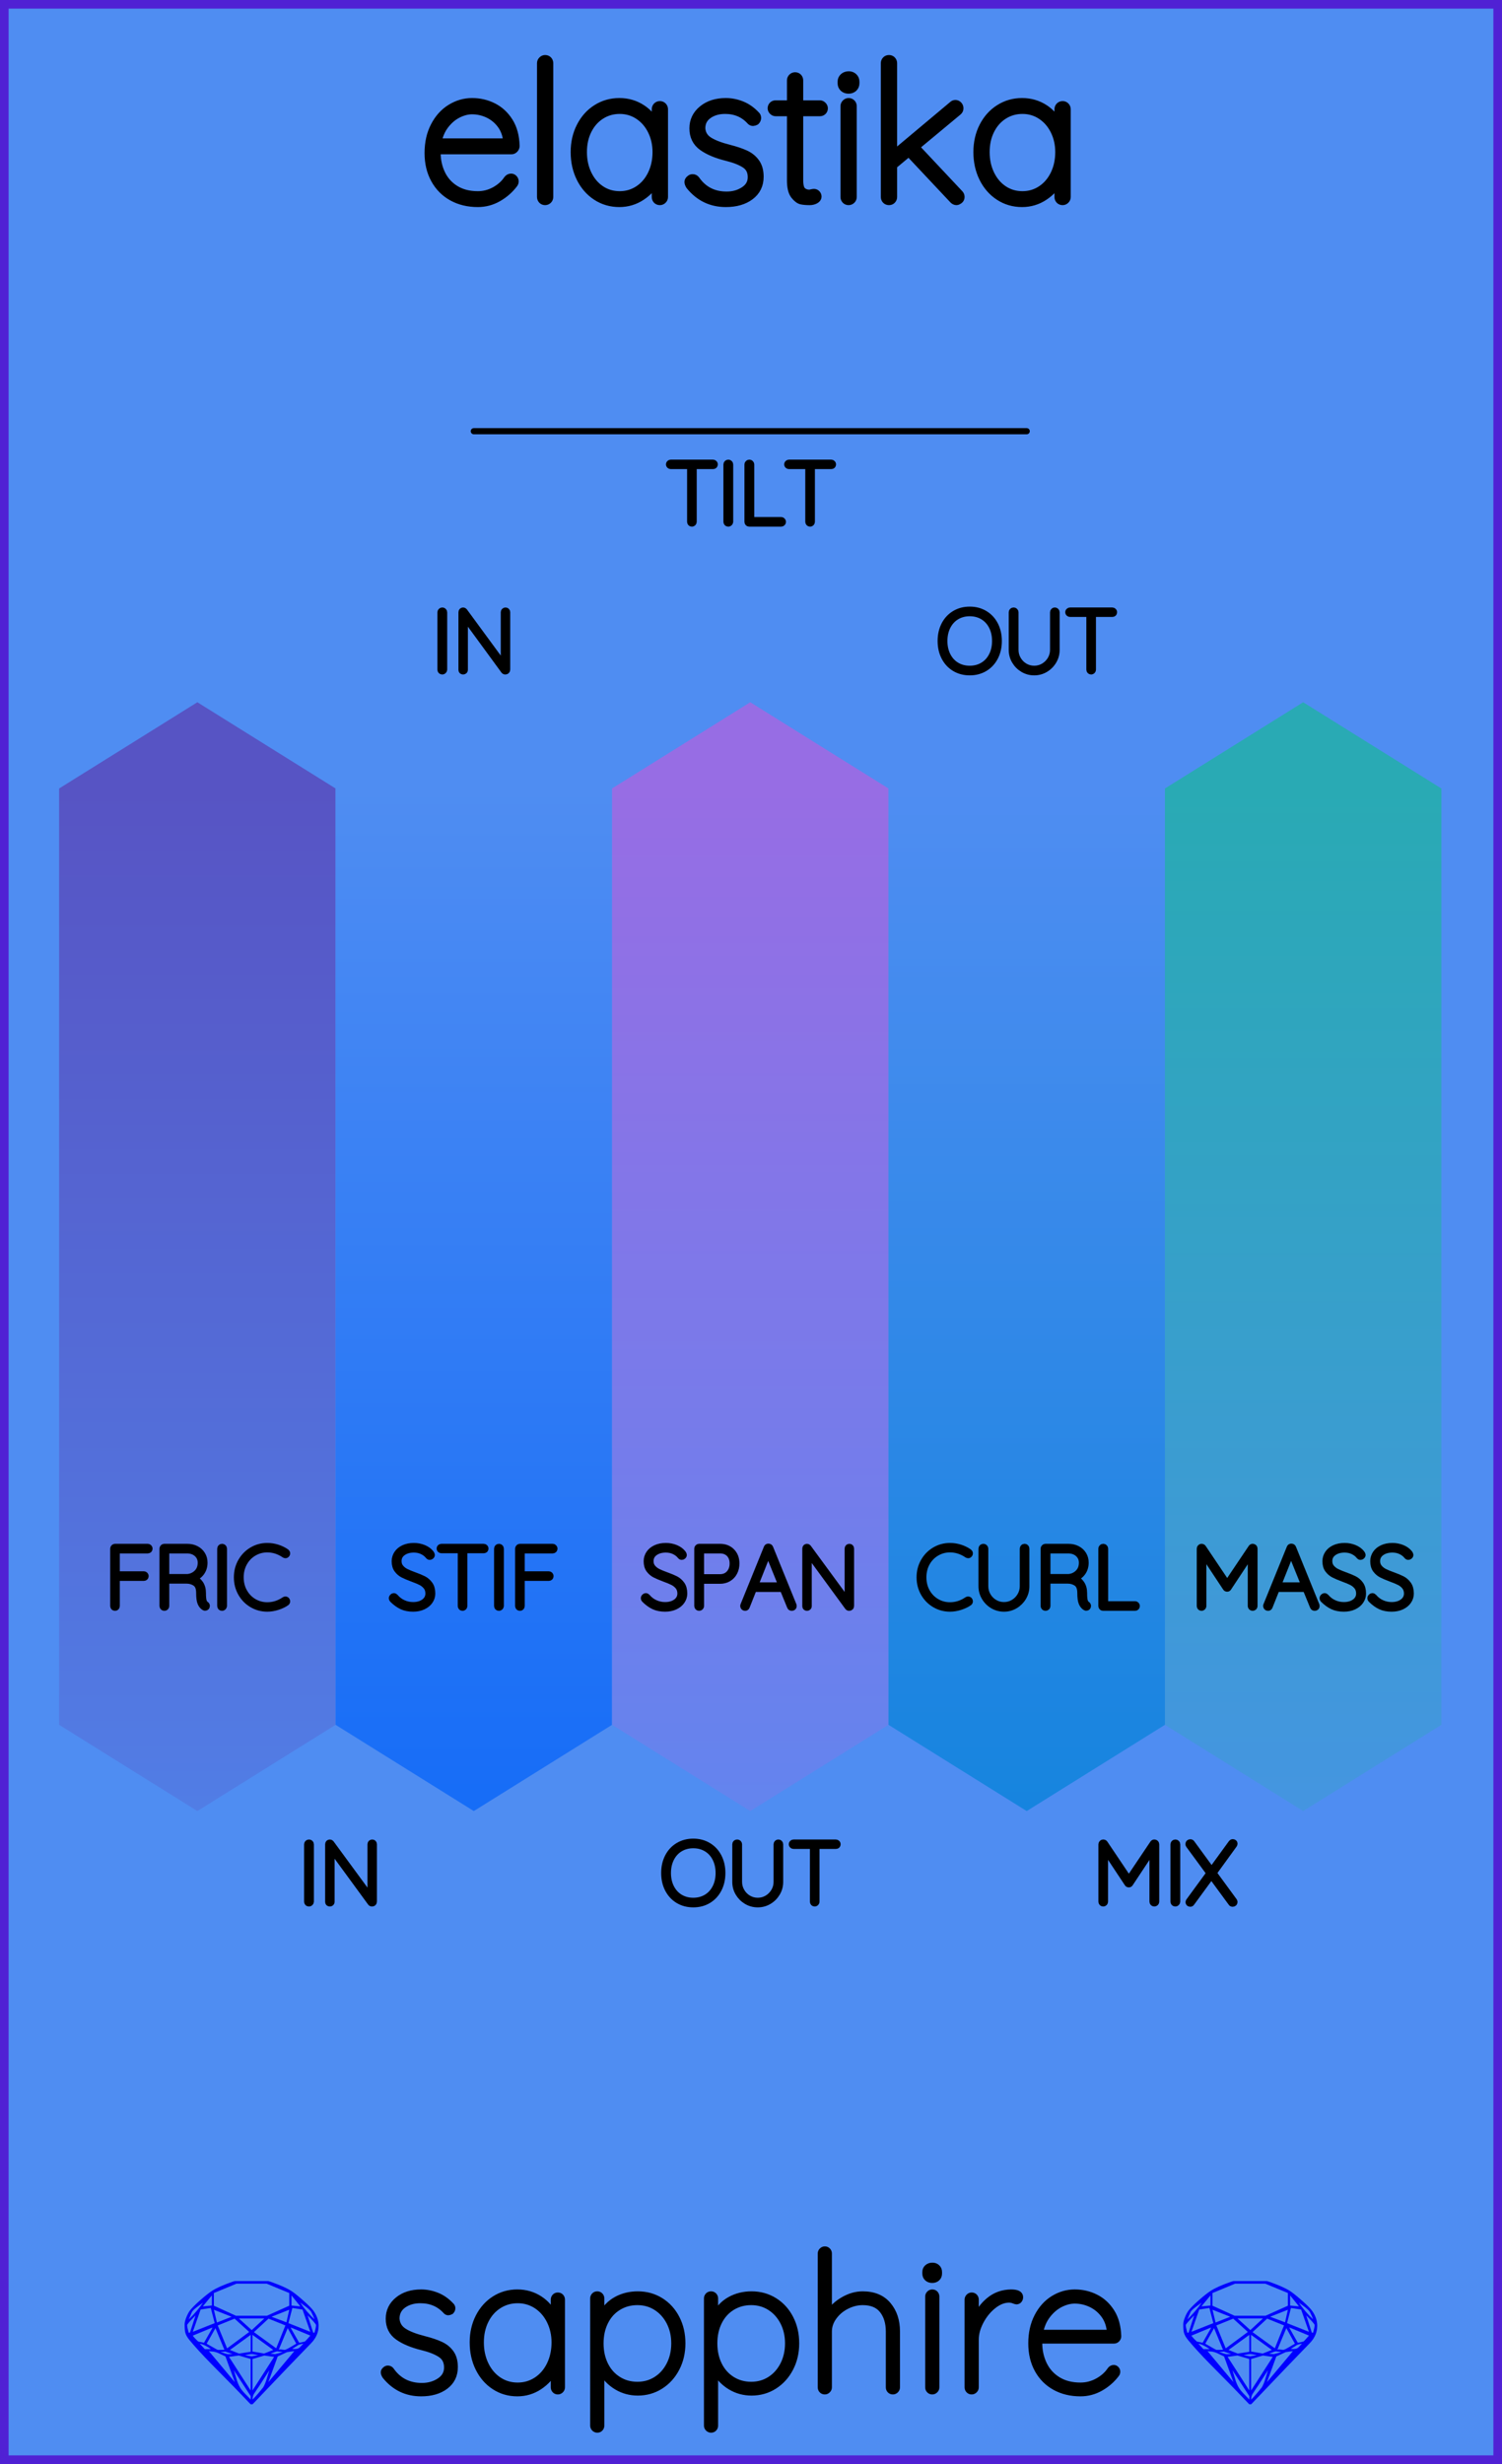 <?xml version="1.0" encoding="utf-8"?>
<svg xmlns="http://www.w3.org/2000/svg" width="60.96mm" height="100.00mm" viewBox="0 0 60.96 100.00">
    <g id="PanelLayer">
        <defs>
            <linearGradient id="gradient_fric" x1="0" y1="32" x2="0" y2="89.5" gradientUnits="userSpaceOnUse">
                <stop style="stop-color:#5754c4;stop-opacity:1;" offset="0" />
                <stop style="stop-color:#4f8df2;stop-opacity:1;" offset="1" />
            </linearGradient>
            <linearGradient id="gradient_stif" x1="0" y1="89.5" x2="0" y2="32" gradientUnits="userSpaceOnUse">
                <stop style="stop-color:#0060f9;stop-opacity:1;" offset="0" />
                <stop style="stop-color:#4f8df2;stop-opacity:1;" offset="1" />
            </linearGradient>
            <linearGradient id="gradient_span" x1="0" y1="32" x2="0" y2="89.5" gradientUnits="userSpaceOnUse">
                <stop style="stop-color:#976de4;stop-opacity:1;" offset="0" />
                <stop style="stop-color:#4f8df2;stop-opacity:1;" offset="1" />
            </linearGradient>
            <linearGradient id="gradient_curl" x1="0" y1="89.5" x2="0" y2="32" gradientUnits="userSpaceOnUse">
                <stop style="stop-color:#0081d7;stop-opacity:1;" offset="0" />
                <stop style="stop-color:#4f8df2;stop-opacity:1;" offset="1" />
            </linearGradient>
            <linearGradient id="gradient_mass" x1="0" y1="32" x2="0" y2="89.5" gradientUnits="userSpaceOnUse">
                <stop style="stop-color:#29aab4;stop-opacity:1;" offset="0" />
                <stop style="stop-color:#4f8df2;stop-opacity:1;" offset="1" />
            </linearGradient>
            <linearGradient id="gradient_power" x1="0" y1="112.5" x2="0" y2="90" gradientUnits="userSpaceOnUse">
                <stop style="stop-color:#b9818b;stop-opacity:1;" offset="0" />
                <stop style="stop-color:#4f8df2;stop-opacity:1;" offset="1" />
            </linearGradient>
        </defs>
        <rect id="border_rect" width="60.96" height="100" x="0" y="0" style="display:inline;fill:#4f8df2;fill-opacity:1;fill-rule:nonzero;stroke:#5021d4;stroke-width:0.7;stroke-linecap:round;stroke-linejoin:round;stroke-dasharray:none;stroke-opacity:1;image-rendering:auto" />
        <path id="model_name" d="M20.876 7.36Q20.876 7.414 20.845 7.453Q20.588 7.794 20.208 8.012Q19.828 8.229 19.393 8.229Q18.811 8.229 18.361 7.981Q17.911 7.732 17.659 7.274Q17.406 6.816 17.406 6.211Q17.406 5.59 17.651 5.121Q17.895 4.651 18.299 4.403Q18.703 4.154 19.16 4.154Q19.618 4.154 20.01 4.352Q20.402 4.55 20.651 4.946Q20.899 5.342 20.914 5.924Q20.914 5.986 20.868 6.036Q20.821 6.087 20.759 6.087H17.709V6.188Q17.709 6.669 17.903 7.069Q18.097 7.468 18.477 7.701Q18.858 7.934 19.393 7.934Q19.766 7.934 20.096 7.752Q20.425 7.569 20.612 7.29Q20.666 7.22 20.744 7.22Q20.798 7.22 20.837 7.263Q20.876 7.305 20.876 7.36ZM17.74 5.792H20.596V5.722Q20.557 5.326 20.344 5.043Q20.131 4.76 19.816 4.612Q19.502 4.465 19.16 4.465Q18.873 4.465 18.575 4.616Q18.276 4.767 18.047 5.066Q17.818 5.365 17.74 5.792ZM22.125 8.151Q22.055 8.151 22.013 8.105Q21.97 8.058 21.97 7.996V2.563Q21.97 2.501 22.017 2.455Q22.063 2.408 22.125 2.408Q22.195 2.408 22.238 2.455Q22.28 2.501 22.28 2.563V7.996Q22.28 8.058 22.234 8.105Q22.187 8.151 22.125 8.151ZM26.937 4.434V7.996Q26.937 8.058 26.89 8.105Q26.844 8.151 26.782 8.151Q26.712 8.151 26.669 8.105Q26.627 8.058 26.627 7.996V7.298Q26.433 7.693 26.029 7.961Q25.625 8.229 25.137 8.229Q24.624 8.229 24.213 7.961Q23.802 7.693 23.569 7.224Q23.336 6.754 23.336 6.172Q23.336 5.598 23.573 5.136Q23.809 4.674 24.221 4.414Q24.632 4.154 25.137 4.154Q25.641 4.154 26.044 4.418Q26.448 4.682 26.627 5.124V4.434Q26.627 4.372 26.669 4.325Q26.712 4.278 26.782 4.278Q26.852 4.278 26.894 4.325Q26.937 4.372 26.937 4.434ZM26.658 6.172Q26.658 5.699 26.464 5.303Q26.27 4.907 25.924 4.678Q25.579 4.449 25.152 4.449Q24.725 4.449 24.38 4.67Q24.034 4.892 23.84 5.284Q23.646 5.675 23.646 6.172Q23.646 6.669 23.84 7.072Q24.034 7.476 24.376 7.705Q24.717 7.934 25.152 7.934Q25.579 7.934 25.924 7.705Q26.27 7.476 26.464 7.072Q26.658 6.669 26.658 6.172ZM27.954 7.383Q27.954 7.329 28.016 7.282Q28.055 7.243 28.109 7.243Q28.187 7.243 28.233 7.305Q28.683 7.949 29.491 7.949Q29.902 7.949 30.212 7.744Q30.523 7.538 30.523 7.189Q30.523 6.832 30.251 6.653Q29.979 6.475 29.506 6.358Q28.877 6.203 28.516 5.943Q28.155 5.683 28.155 5.21Q28.155 4.752 28.52 4.453Q28.885 4.154 29.459 4.154Q29.778 4.154 30.092 4.278Q30.406 4.403 30.662 4.674Q30.717 4.721 30.717 4.783Q30.717 4.853 30.662 4.907Q30.6 4.938 30.561 4.938Q30.507 4.938 30.468 4.892Q30.065 4.449 29.428 4.449Q29.017 4.449 28.734 4.651Q28.451 4.853 28.451 5.21Q28.474 5.544 28.757 5.726Q29.04 5.908 29.591 6.048Q29.987 6.149 30.247 6.269Q30.507 6.389 30.662 6.607Q30.818 6.824 30.818 7.173Q30.818 7.662 30.441 7.946Q30.065 8.229 29.459 8.229Q28.575 8.229 28.008 7.53Q27.954 7.445 27.954 7.383ZM33.425 4.395Q33.425 4.457 33.383 4.5Q33.34 4.542 33.278 4.542H32.424V7.305Q32.424 7.647 32.544 7.759Q32.665 7.872 32.851 7.872Q32.882 7.872 32.94 7.856Q32.998 7.841 33.037 7.841Q33.092 7.841 33.13 7.883Q33.169 7.926 33.169 7.981Q33.169 8.05 33.076 8.101Q32.983 8.151 32.859 8.151Q32.665 8.151 32.533 8.124Q32.401 8.097 32.257 7.915Q32.114 7.732 32.114 7.321V4.542H31.477Q31.423 4.542 31.376 4.496Q31.33 4.449 31.33 4.395Q31.33 4.333 31.372 4.29Q31.415 4.247 31.477 4.247H32.114V3.262Q32.114 3.2 32.16 3.153Q32.207 3.107 32.269 3.107Q32.339 3.107 32.382 3.153Q32.424 3.2 32.424 3.262V4.247H33.278Q33.332 4.247 33.379 4.294Q33.425 4.341 33.425 4.395ZM34.442 8.151Q34.372 8.151 34.33 8.105Q34.287 8.058 34.287 7.996V4.31Q34.287 4.247 34.333 4.201Q34.38 4.154 34.442 4.154Q34.512 4.154 34.555 4.201Q34.597 4.247 34.597 4.31V7.996Q34.597 8.058 34.551 8.105Q34.504 8.151 34.442 8.151ZM34.17 3.378V3.316Q34.17 3.207 34.248 3.138Q34.326 3.068 34.45 3.068Q34.559 3.068 34.632 3.138Q34.706 3.207 34.706 3.316V3.378Q34.706 3.487 34.632 3.557Q34.559 3.627 34.442 3.627Q34.318 3.627 34.244 3.557Q34.17 3.487 34.17 3.378ZM38.974 7.996Q38.974 8.066 38.916 8.109Q38.858 8.151 38.819 8.151Q38.757 8.151 38.703 8.097L36.887 6.164L36.235 6.708V7.996Q36.235 8.058 36.192 8.105Q36.15 8.151 36.08 8.151Q36.01 8.151 35.967 8.105Q35.924 8.058 35.924 7.996V2.563Q35.924 2.501 35.967 2.455Q36.01 2.408 36.08 2.408Q36.15 2.408 36.192 2.455Q36.235 2.501 36.235 2.563V6.32L38.672 4.278Q38.718 4.232 38.773 4.232Q38.835 4.232 38.881 4.278Q38.928 4.325 38.928 4.395Q38.928 4.465 38.874 4.511L37.127 5.963L38.928 7.88Q38.974 7.926 38.974 7.996ZM43.282 4.434V7.996Q43.282 8.058 43.235 8.105Q43.189 8.151 43.127 8.151Q43.057 8.151 43.014 8.105Q42.971 8.058 42.971 7.996V7.298Q42.778 7.693 42.374 7.961Q41.97 8.229 41.481 8.229Q40.969 8.229 40.558 7.961Q40.147 7.693 39.914 7.224Q39.681 6.754 39.681 6.172Q39.681 5.598 39.917 5.136Q40.154 4.674 40.566 4.414Q40.977 4.154 41.481 4.154Q41.986 4.154 42.389 4.418Q42.793 4.682 42.971 5.124V4.434Q42.971 4.372 43.014 4.325Q43.057 4.278 43.127 4.278Q43.197 4.278 43.239 4.325Q43.282 4.372 43.282 4.434ZM43.003 6.172Q43.003 5.699 42.809 5.303Q42.614 4.907 42.269 4.678Q41.924 4.449 41.497 4.449Q41.07 4.449 40.725 4.67Q40.379 4.892 40.185 5.284Q39.991 5.675 39.991 6.172Q39.991 6.669 40.185 7.072Q40.379 7.476 40.721 7.705Q41.062 7.934 41.497 7.934Q41.924 7.934 42.269 7.705Q42.614 7.476 42.809 7.072Q43.003 6.669 43.003 6.172Z" style="display:inline;stroke:#000000;stroke-width:0.35;stroke-linecap:round;stroke-linejoin:bevel" />
        <g id="sapphire_insignia">
            <path id="brand_name" d="M15.586 96.275Q15.586 96.221 15.649 96.174Q15.687 96.136 15.742 96.136Q15.819 96.136 15.866 96.198Q16.316 96.842 17.123 96.842Q17.535 96.842 17.845 96.636Q18.155 96.43 18.155 96.081Q18.155 95.724 17.884 95.546Q17.612 95.367 17.139 95.251Q16.51 95.096 16.149 94.836Q15.788 94.576 15.788 94.102Q15.788 93.644 16.153 93.345Q16.518 93.047 17.092 93.047Q17.41 93.047 17.725 93.171Q18.039 93.295 18.295 93.567Q18.349 93.613 18.349 93.675Q18.349 93.745 18.295 93.799Q18.233 93.831 18.194 93.831Q18.14 93.831 18.101 93.784Q17.698 93.342 17.061 93.342Q16.65 93.342 16.366 93.543Q16.083 93.745 16.083 94.102Q16.106 94.436 16.39 94.618Q16.673 94.801 17.224 94.94Q17.62 95.041 17.88 95.162Q18.14 95.282 18.295 95.499Q18.45 95.716 18.45 96.066Q18.45 96.555 18.074 96.838Q17.698 97.121 17.092 97.121Q16.207 97.121 15.641 96.423Q15.586 96.337 15.586 96.275ZM22.797 93.326V96.888Q22.797 96.951 22.75 96.997Q22.703 97.044 22.641 97.044Q22.571 97.044 22.529 96.997Q22.486 96.951 22.486 96.888V96.19Q22.292 96.586 21.889 96.853Q21.485 97.121 20.996 97.121Q20.484 97.121 20.072 96.853Q19.661 96.586 19.428 96.116Q19.195 95.647 19.195 95.064Q19.195 94.49 19.432 94.028Q19.669 93.567 20.08 93.307Q20.491 93.047 20.996 93.047Q21.5 93.047 21.904 93.311Q22.308 93.574 22.486 94.017V93.326Q22.486 93.264 22.529 93.217Q22.571 93.171 22.641 93.171Q22.711 93.171 22.754 93.217Q22.797 93.264 22.797 93.326ZM22.517 95.064Q22.517 94.591 22.323 94.195Q22.129 93.799 21.784 93.57Q21.438 93.342 21.011 93.342Q20.585 93.342 20.239 93.563Q19.894 93.784 19.7 94.176Q19.506 94.568 19.506 95.064Q19.506 95.561 19.7 95.965Q19.894 96.368 20.235 96.597Q20.577 96.826 21.011 96.826Q21.438 96.826 21.784 96.597Q22.129 96.368 22.323 95.965Q22.517 95.561 22.517 95.064ZM27.686 95.103Q27.686 95.662 27.449 96.116Q27.213 96.57 26.801 96.83Q26.39 97.09 25.885 97.09Q25.42 97.09 25.032 96.857Q24.644 96.624 24.395 96.198V98.441Q24.395 98.503 24.353 98.549Q24.31 98.596 24.24 98.596Q24.178 98.596 24.131 98.549Q24.085 98.503 24.085 98.441V93.279Q24.085 93.217 24.128 93.171Q24.17 93.124 24.24 93.124Q24.31 93.124 24.353 93.171Q24.395 93.217 24.395 93.279V93.993Q24.628 93.551 25.016 93.338Q25.404 93.124 25.885 93.124Q26.398 93.124 26.809 93.38Q27.22 93.636 27.453 94.087Q27.686 94.537 27.686 95.103ZM27.376 95.103Q27.376 94.622 27.178 94.238Q26.98 93.854 26.638 93.636Q26.297 93.419 25.87 93.419Q25.435 93.419 25.09 93.633Q24.744 93.846 24.554 94.23Q24.364 94.614 24.364 95.103Q24.364 95.592 24.554 95.977Q24.744 96.361 25.09 96.578Q25.435 96.795 25.87 96.795Q26.297 96.795 26.638 96.578Q26.98 96.361 27.178 95.973Q27.376 95.585 27.376 95.103ZM32.304 95.103Q32.304 95.662 32.067 96.116Q31.83 96.57 31.419 96.83Q31.008 97.09 30.503 97.09Q30.038 97.09 29.65 96.857Q29.262 96.624 29.013 96.198V98.441Q29.013 98.503 28.971 98.549Q28.928 98.596 28.858 98.596Q28.796 98.596 28.749 98.549Q28.703 98.503 28.703 98.441V93.279Q28.703 93.217 28.745 93.171Q28.788 93.124 28.858 93.124Q28.928 93.124 28.971 93.171Q29.013 93.217 29.013 93.279V93.993Q29.246 93.551 29.634 93.338Q30.022 93.124 30.503 93.124Q31.015 93.124 31.427 93.38Q31.838 93.636 32.071 94.087Q32.304 94.537 32.304 95.103ZM31.993 95.103Q31.993 94.622 31.796 94.238Q31.598 93.854 31.256 93.636Q30.915 93.419 30.488 93.419Q30.053 93.419 29.708 93.633Q29.362 93.846 29.172 94.23Q28.982 94.614 28.982 95.103Q28.982 95.592 29.172 95.977Q29.362 96.361 29.708 96.578Q30.053 96.795 30.488 96.795Q30.915 96.795 31.256 96.578Q31.598 96.361 31.796 95.973Q31.993 95.585 31.993 95.103ZM36.394 94.622V96.888Q36.394 96.951 36.347 96.997Q36.301 97.044 36.239 97.044Q36.169 97.044 36.126 96.997Q36.084 96.951 36.084 96.888V94.622Q36.084 94.087 35.82 93.753Q35.556 93.419 35.013 93.419Q34.679 93.419 34.357 93.582Q34.035 93.745 33.833 94.025Q33.631 94.304 33.631 94.622V96.888Q33.631 96.951 33.584 96.997Q33.538 97.044 33.476 97.044Q33.406 97.044 33.363 96.997Q33.321 96.951 33.321 96.888V91.456Q33.321 91.394 33.367 91.347Q33.414 91.3 33.476 91.3Q33.546 91.3 33.588 91.347Q33.631 91.394 33.631 91.456V93.908Q33.848 93.567 34.233 93.345Q34.617 93.124 35.013 93.124Q35.68 93.124 36.037 93.547Q36.394 93.97 36.394 94.622ZM37.837 97.044Q37.768 97.044 37.725 96.997Q37.682 96.951 37.682 96.888V93.202Q37.682 93.14 37.729 93.093Q37.775 93.047 37.837 93.047Q37.907 93.047 37.95 93.093Q37.993 93.14 37.993 93.202V96.888Q37.993 96.951 37.946 96.997Q37.9 97.044 37.837 97.044ZM37.566 92.27V92.208Q37.566 92.1 37.644 92.03Q37.721 91.96 37.845 91.96Q37.954 91.96 38.028 92.03Q38.101 92.1 38.101 92.208V92.27Q38.101 92.379 38.028 92.449Q37.954 92.519 37.837 92.519Q37.713 92.519 37.64 92.449Q37.566 92.379 37.566 92.27ZM41.392 93.225Q41.392 93.295 41.353 93.342Q41.315 93.388 41.252 93.388Q41.229 93.388 41.14 93.353Q41.051 93.318 40.95 93.318Q40.632 93.318 40.313 93.57Q39.995 93.823 39.793 94.207Q39.592 94.591 39.592 94.948V96.888Q39.592 96.951 39.545 96.997Q39.498 97.044 39.436 97.044Q39.367 97.044 39.324 96.997Q39.281 96.951 39.281 96.888V93.326Q39.281 93.264 39.328 93.217Q39.374 93.171 39.436 93.171Q39.506 93.171 39.549 93.217Q39.592 93.264 39.592 93.326V94.149Q39.77 93.675 40.147 93.365Q40.523 93.054 41.035 93.047Q41.392 93.047 41.392 93.225ZM45.335 96.252Q45.335 96.306 45.304 96.345Q45.048 96.687 44.667 96.904Q44.287 97.121 43.852 97.121Q43.27 97.121 42.82 96.873Q42.37 96.624 42.118 96.167Q41.866 95.709 41.866 95.103Q41.866 94.482 42.11 94.013Q42.355 93.543 42.758 93.295Q43.162 93.047 43.62 93.047Q44.078 93.047 44.469 93.245Q44.861 93.442 45.11 93.838Q45.358 94.234 45.374 94.816Q45.374 94.878 45.327 94.929Q45.28 94.979 45.218 94.979H42.168V95.08Q42.168 95.561 42.362 95.961Q42.556 96.361 42.937 96.594Q43.317 96.826 43.852 96.826Q44.225 96.826 44.555 96.644Q44.885 96.462 45.071 96.182Q45.125 96.112 45.203 96.112Q45.257 96.112 45.296 96.155Q45.335 96.198 45.335 96.252ZM42.199 94.684H45.055V94.614Q45.017 94.219 44.803 93.935Q44.59 93.652 44.275 93.504Q43.961 93.357 43.62 93.357Q43.332 93.357 43.034 93.508Q42.735 93.66 42.506 93.959Q42.277 94.257 42.199 94.684Z" style="fill:#000000;stroke:#000000;stroke-width:0.265;stroke-linecap:square" />
            <g id="gemstones" style="stroke-width:0;fill:#0000ff;stroke:#2e2114;stroke-linecap:square;stroke-opacity:1">
                <path d="m 12.930,94.400 q 0,0.342 -0.243,0.631 -0.044,0.052 -0.204,0.215 -0.187,0.19 -0.785,0.813 l -1.444,1.513 q -0.019,0.003 -0.044,0.003 -0.028,0 -0.041,-0.003 -0.083,-0.083 -0.648,-0.675 -0.469,-0.474 -0.934,-0.948 -0.557,-0.568 -0.898,-0.981 -0.132,-0.16 -0.168,-0.298 -0.028,-0.102 -0.028,-0.342 0,-0.11 0.072,-0.289 0.066,-0.165 0.141,-0.265 0.119,-0.157 0.422,-0.424 0.284,-0.251 0.474,-0.375 0.273,-0.179 0.819,-0.367 0.096,-0.033 0.11,-0.033 h 1.361 q 0.011,0 0.105,0.033 0.568,0.201 0.824,0.367 0.165,0.105 0.474,0.378 0.322,0.284 0.422,0.422 0.215,0.295 0.215,0.626 z m -0.168,-0.273 q -0.033,-0.107 -0.135,-0.309 -0.072,-0.094 -0.209,-0.198 -0.119,-0.085 -0.234,-0.171 0.245,0.364 0.579,0.678 z m -0.573,-0.524 -0.358,-0.446 v 0.411 z m 0.637,0.758 q 0,-0.052 -0.342,-0.394 l 0.229,0.703 h 0.05 q 0.063,-0.218 0.063,-0.309 z m -0.232,0.273 -0.317,-0.904 -0.411,-0.063 -0.16,0.615 z m 0.003,0.154 -0.772,-0.32 h -0.03 l 0.345,0.606 q 0.08,-0.003 0.234,-0.047 0.025,-0.014 0.223,-0.24 z m -0.857,-1.05 -0.719,0.284 0.604,0.226 z m 0,-0.163 v -0.515 l -0.918,-0.38 h -1.224 l -0.918,0.38 v 0.515 l 0.898,0.408 h 1.254 z m 0.573,1.538 q -0.069,0.011 -0.198,0.052 -0.085,0.055 -0.259,0.163 0.019,0 0.063,0.003 0.041,0 0.063,0 0.119,0 0.19,-0.069 0.072,-0.072 0.141,-0.149 z m -0.289,0.003 -0.347,-0.631 -0.364,0.879 q 0.025,-0.017 0.066,-0.017 0.03,0 0.085,0.011 0.058,0.008 0.088,0.008 0.05,0 0.229,-0.107 0.229,-0.138 0.243,-0.143 z m -0.441,-0.741 -0.684,-0.276 -0.593,0.548 0.904,0.656 z m -0.854,-0.284 h -1.036 l 0.524,0.474 z m 0.75,1.367 q -0.229,-0.03 -0.229,-0.03 -0.036,0 -0.273,0.094 l 0.19,0.019 q 0.011,0 0.311,-0.083 z m -0.389,-0.088 -0.843,-0.612 v 0.675 l 0.471,0.083 z m 0.854,0.05 q -0.099,0.006 -0.295,0.039 -0.011,0.003 -0.378,0.176 -0.13,0.347 -0.38,1.042 z m -2.544,-1.397 -0.719,-0.284 0.124,0.518 z m -0.802,-0.455 v -0.411 l -0.367,0.446 z m 1.516,1.072 -0.593,-0.54 -0.684,0.276 0.38,0.929 z m 0.369,0.943 q -0.033,-0.003 -0.135,-0.025 -0.085,-0.017 -0.138,-0.017 -0.052,0 -0.138,0.017 -0.102,0.022 -0.135,0.025 0.265,0.047 0.273,0.047 0.008,0 0.273,-0.047 z m -0.309,-0.138 v -0.686 l -0.843,0.612 0.372,0.146 z m 0.951,0.207 -0.397,-0.055 -0.48,0.141 v 1.276 z m -2.888,-2.202 q -0.119,0.085 -0.234,0.174 -0.146,0.107 -0.209,0.196 -0.044,0.105 -0.135,0.314 0.369,-0.364 0.579,-0.684 z m 0.477,0.832 -0.16,-0.615 -0.411,0.063 -0.317,0.904 z m 0.394,1.083 -0.364,-0.879 -0.356,0.631 q 0.435,0.251 0.452,0.251 0.091,0 0.267,-0.003 z m 1.822,0.83 q -0.132,0.212 -0.405,0.634 -0.077,0.107 -0.22,0.328 -0.058,0.105 -0.055,0.226 0.16,-0.152 0.433,-0.496 0.077,-0.13 0.141,-0.339 0.055,-0.176 0.107,-0.353 z m -1.494,-0.661 -0.27,-0.088 -0.008,-0.011 q -0.025,0 -0.107,0.011 -0.066,0.006 -0.107,0.006 0.273,0.091 0.311,0.091 0.025,0 0.182,-0.008 z m -0.81,-1.064 h -0.03 l -0.772,0.32 q 0.066,0.097 0.223,0.24 0.077,0.014 0.234,0.047 z m -0.689,-0.502 q -0.342,0.347 -0.342,0.394 0,0.08 0.063,0.309 h 0.05 z m 2.235,3.045 v -1.276 l -0.48,-0.141 -0.397,0.055 z m -1.607,-1.676 q -0.256,-0.182 -0.458,-0.223 0.066,0.077 0.204,0.223 z m 1.61,2.045 v -0.138 l -0.684,-1.05 q 0.052,0.176 0.107,0.353 0.063,0.209 0.141,0.339 0.069,0.119 0.204,0.259 0.116,0.119 0.232,0.237 z m -0.645,-0.706 q -0.116,-0.328 -0.38,-1.042 -0.135,-0.066 -0.273,-0.13 -0.16,-0.072 -0.289,-0.072 -0.052,0 -0.11,-0.014 z" />
                <path d="m 53.460,94.400 q 0,0.342 -0.243,0.631 -0.044,0.052 -0.204,0.215 -0.187,0.19 -0.785,0.813 l -1.444,1.513 q -0.019,0.003 -0.044,0.003 -0.028,0 -0.041,-0.003 -0.083,-0.083 -0.648,-0.675 -0.469,-0.474 -0.934,-0.948 -0.557,-0.568 -0.898,-0.981 -0.132,-0.16 -0.168,-0.298 -0.028,-0.102 -0.028,-0.342 0,-0.11 0.072,-0.289 0.066,-0.165 0.141,-0.265 0.119,-0.157 0.422,-0.424 0.284,-0.251 0.474,-0.375 0.273,-0.179 0.819,-0.367 0.096,-0.033 0.11,-0.033 h 1.361 q 0.011,0 0.105,0.033 0.568,0.201 0.824,0.367 0.165,0.105 0.474,0.378 0.322,0.284 0.422,0.422 0.215,0.295 0.215,0.626 z m -0.168,-0.273 q -0.033,-0.107 -0.135,-0.309 -0.072,-0.094 -0.209,-0.198 -0.119,-0.085 -0.234,-0.171 0.245,0.364 0.579,0.678 z m -0.573,-0.524 -0.358,-0.446 v 0.411 z m 0.637,0.758 q 0,-0.052 -0.342,-0.394 l 0.229,0.703 h 0.05 q 0.063,-0.218 0.063,-0.309 z m -0.232,0.273 -0.317,-0.904 -0.411,-0.063 -0.16,0.615 z m 0.003,0.154 -0.772,-0.32 h -0.03 l 0.345,0.606 q 0.08,-0.003 0.234,-0.047 0.025,-0.014 0.223,-0.24 z m -0.857,-1.05 -0.719,0.284 0.604,0.226 z m 0,-0.163 v -0.515 l -0.918,-0.38 h -1.224 l -0.918,0.38 v 0.515 l 0.898,0.408 h 1.254 z m 0.573,1.538 q -0.069,0.011 -0.198,0.052 -0.085,0.055 -0.259,0.163 0.019,0 0.063,0.003 0.041,0 0.063,0 0.119,0 0.19,-0.069 0.072,-0.072 0.141,-0.149 z m -0.289,0.003 -0.347,-0.631 -0.364,0.879 q 0.025,-0.017 0.066,-0.017 0.03,0 0.085,0.011 0.058,0.008 0.088,0.008 0.05,0 0.229,-0.107 0.229,-0.138 0.243,-0.143 z m -0.441,-0.741 -0.684,-0.276 -0.593,0.548 0.904,0.656 z m -0.854,-0.284 h -1.036 l 0.524,0.474 z m 0.75,1.367 q -0.229,-0.03 -0.229,-0.03 -0.036,0 -0.273,0.094 l 0.19,0.019 q 0.011,0 0.311,-0.083 z m -0.389,-0.088 -0.843,-0.612 v 0.675 l 0.471,0.083 z m 0.854,0.05 q -0.099,0.006 -0.295,0.039 -0.011,0.003 -0.378,0.176 -0.13,0.347 -0.38,1.042 z m -2.544,-1.397 -0.719,-0.284 0.124,0.518 z m -0.802,-0.455 v -0.411 l -0.367,0.446 z m 1.516,1.072 -0.593,-0.54 -0.684,0.276 0.38,0.929 z m 0.369,0.943 q -0.033,-0.003 -0.135,-0.025 -0.085,-0.017 -0.138,-0.017 -0.052,0 -0.138,0.017 -0.102,0.022 -0.135,0.025 0.265,0.047 0.273,0.047 0.008,0 0.273,-0.047 z m -0.309,-0.138 v -0.686 l -0.843,0.612 0.372,0.146 z m 0.951,0.207 -0.397,-0.055 -0.48,0.141 v 1.276 z m -2.888,-2.202 q -0.119,0.085 -0.234,0.174 -0.146,0.107 -0.209,0.196 -0.044,0.105 -0.135,0.314 0.369,-0.364 0.579,-0.684 z m 0.477,0.832 -0.16,-0.615 -0.411,0.063 -0.317,0.904 z m 0.394,1.083 -0.364,-0.879 -0.356,0.631 q 0.435,0.251 0.452,0.251 0.091,0 0.267,-0.003 z m 1.822,0.83 q -0.132,0.212 -0.405,0.634 -0.077,0.107 -0.22,0.328 -0.058,0.105 -0.055,0.226 0.16,-0.152 0.433,-0.496 0.077,-0.13 0.141,-0.339 0.055,-0.176 0.107,-0.353 z m -1.494,-0.661 -0.27,-0.088 -0.008,-0.011 q -0.025,0 -0.107,0.011 -0.066,0.006 -0.107,0.006 0.273,0.091 0.311,0.091 0.025,0 0.182,-0.008 z m -0.81,-1.064 h -0.03 l -0.772,0.32 q 0.066,0.097 0.223,0.24 0.077,0.014 0.234,0.047 z m -0.689,-0.502 q -0.342,0.347 -0.342,0.394 0,0.08 0.063,0.309 h 0.05 z m 2.235,3.045 v -1.276 l -0.48,-0.141 -0.397,0.055 z m -1.607,-1.676 q -0.256,-0.182 -0.458,-0.223 0.066,0.077 0.204,0.223 z m 1.61,2.045 v -0.138 l -0.684,-1.05 q 0.052,0.176 0.107,0.353 0.063,0.209 0.141,0.339 0.069,0.119 0.204,0.259 0.116,0.119 0.232,0.237 z m -0.645,-0.706 q -0.116,-0.328 -0.38,-1.042 -0.135,-0.066 -0.273,-0.13 -0.16,-0.072 -0.289,-0.072 -0.052,0 -0.11,-0.014 z" />
            </g>
        </g>
        <g id="artwork_fric">
            <path id="boundary_fric" d="M 2.40,32.00 8.01,28.50 13.62,32.00 13.62,70.00 8.01,73.50 2.40,70.00 z" style="fill:url(#gradient_fric);fill-opacity:1;stroke:#000000;stroke-width:0.0;stroke-linecap:square" />
            <path d="M6.068 62.85Q6.068 62.882 6.047 62.901Q6.026 62.92 5.997 62.92H4.738V63.894H5.839Q5.867 63.894 5.888 63.915Q5.909 63.937 5.909 63.965Q5.909 63.996 5.888 64.016Q5.867 64.035 5.839 64.035H4.738V65.178Q4.738 65.207 4.719 65.228Q4.699 65.249 4.667 65.249Q4.636 65.249 4.616 65.228Q4.597 65.207 4.597 65.178V62.85Q4.597 62.822 4.618 62.801Q4.639 62.779 4.667 62.779H5.997Q6.026 62.779 6.047 62.801Q6.068 62.822 6.068 62.85ZM8.393 65.175Q8.393 65.207 8.373 65.226Q8.354 65.245 8.326 65.245Q8.305 65.245 8.294 65.238Q8.199 65.185 8.142 65.06Q8.086 64.935 8.086 64.649Q8.086 64.36 7.931 64.252Q7.775 64.145 7.571 64.145H6.745V65.178Q6.745 65.207 6.724 65.228Q6.703 65.249 6.671 65.249Q6.639 65.249 6.618 65.228Q6.597 65.207 6.597 65.178V62.85Q6.597 62.822 6.618 62.801Q6.639 62.779 6.668 62.779H7.599Q7.804 62.779 7.962 62.862Q8.121 62.945 8.209 63.09Q8.298 63.234 8.298 63.418Q8.298 63.654 8.172 63.824Q8.047 63.993 7.846 64.053Q8.015 64.106 8.125 64.263Q8.234 64.42 8.234 64.649Q8.234 64.885 8.264 64.979Q8.294 65.072 8.354 65.111Q8.393 65.136 8.393 65.175ZM7.617 64.004Q7.839 63.982 7.994 63.827Q8.149 63.672 8.149 63.421Q8.149 63.203 7.994 63.062Q7.839 62.92 7.581 62.92H6.745V64.004ZM9.014 65.249Q8.978 65.249 8.959 65.228Q8.94 65.207 8.94 65.175V62.853Q8.94 62.822 8.961 62.801Q8.982 62.779 9.014 62.779Q9.045 62.779 9.067 62.801Q9.088 62.822 9.088 62.853V65.175Q9.084 65.207 9.063 65.228Q9.042 65.249 9.014 65.249ZM11.652 63.04Q11.652 63.069 11.638 63.086Q11.617 63.114 11.585 63.114Q11.571 63.114 11.543 63.1Q11.215 62.878 10.848 62.878Q10.552 62.878 10.303 63.025Q10.054 63.171 9.91 63.43Q9.765 63.69 9.765 64.014Q9.765 64.339 9.91 64.598Q10.054 64.857 10.303 65.004Q10.552 65.15 10.848 65.15Q11.219 65.15 11.54 64.931Q11.557 64.917 11.582 64.917Q11.617 64.917 11.638 64.945Q11.652 64.963 11.652 64.988Q11.652 65.023 11.624 65.044Q11.487 65.143 11.27 65.214Q11.053 65.284 10.848 65.284Q10.513 65.284 10.231 65.118Q9.949 64.953 9.783 64.662Q9.617 64.37 9.617 64.014Q9.617 63.658 9.783 63.367Q9.949 63.076 10.231 62.91Q10.513 62.744 10.848 62.744Q11.06 62.744 11.259 62.808Q11.458 62.871 11.621 62.984Q11.652 63.009 11.652 63.04Z" style="stroke:#000000;stroke-width:0.25;stroke-linecap:round;stroke-linejoin:bevel" />
        </g>
        <g id="artwork_stif">
            <path id="boundary_stif" d="M 13.62,32.00 19.23,28.50 24.84,32.00 24.84,70.00 19.23,73.50 13.62,70.00 z" style="fill:url(#gradient_stif);fill-opacity:1;stroke:#000000;stroke-width:0.0;stroke-linecap:square" />
            <path d="M15.926 64.914Q15.905 64.892 15.905 64.861Q15.905 64.833 15.93 64.806Q15.954 64.78 15.983 64.78Q16.014 64.78 16.043 64.811Q16.18 64.974 16.369 65.058Q16.558 65.143 16.766 65.143Q17.038 65.143 17.214 65.013Q17.39 64.882 17.39 64.667Q17.387 64.497 17.299 64.388Q17.21 64.279 17.082 64.213Q16.953 64.148 16.731 64.067Q16.487 63.975 16.351 63.905Q16.215 63.834 16.119 63.704Q16.021 63.573 16.021 63.361Q16.021 63.189 16.117 63.047Q16.212 62.906 16.388 62.825Q16.565 62.744 16.798 62.744Q17.006 62.744 17.193 62.82Q17.38 62.896 17.489 63.033Q17.524 63.083 17.524 63.108Q17.524 63.136 17.498 63.159Q17.471 63.182 17.44 63.182Q17.411 63.182 17.394 63.16Q17.295 63.033 17.14 62.959Q16.985 62.885 16.798 62.885Q16.529 62.885 16.351 63.012Q16.173 63.139 16.173 63.358Q16.173 63.51 16.26 63.615Q16.346 63.721 16.477 63.787Q16.607 63.852 16.801 63.922Q17.048 64.011 17.193 64.085Q17.337 64.159 17.44 64.3Q17.542 64.441 17.542 64.674Q17.542 64.836 17.447 64.977Q17.352 65.118 17.173 65.201Q16.995 65.284 16.766 65.284Q16.505 65.284 16.311 65.194Q16.117 65.104 15.926 64.914ZM19.701 62.846Q19.701 62.878 19.682 62.896Q19.662 62.913 19.63 62.913H18.844V65.178Q18.844 65.207 18.823 65.228Q18.801 65.249 18.773 65.249Q18.741 65.249 18.722 65.228Q18.703 65.207 18.703 65.178V62.913H17.916Q17.888 62.913 17.866 62.894Q17.845 62.875 17.845 62.846Q17.845 62.818 17.866 62.799Q17.888 62.779 17.916 62.779H19.63Q19.659 62.779 19.68 62.799Q19.701 62.818 19.701 62.846ZM20.251 65.249Q20.216 65.249 20.197 65.228Q20.177 65.207 20.177 65.175V62.853Q20.177 62.822 20.198 62.801Q20.22 62.779 20.251 62.779Q20.283 62.779 20.304 62.801Q20.325 62.822 20.325 62.853V65.175Q20.322 65.207 20.301 65.228Q20.279 65.249 20.251 65.249ZM22.502 62.85Q22.502 62.882 22.481 62.901Q22.46 62.92 22.431 62.92H21.172V63.894H22.273Q22.301 63.894 22.322 63.915Q22.343 63.937 22.343 63.965Q22.343 63.996 22.322 64.016Q22.301 64.035 22.273 64.035H21.172V65.178Q21.172 65.207 21.153 65.228Q21.133 65.249 21.102 65.249Q21.07 65.249 21.05 65.228Q21.031 65.207 21.031 65.178V62.85Q21.031 62.822 21.052 62.801Q21.073 62.779 21.102 62.779H22.431Q22.46 62.779 22.481 62.801Q22.502 62.822 22.502 62.85Z" style="stroke:#000000;stroke-width:0.25;stroke-linecap:round;stroke-linejoin:bevel" />
        </g>
        <g id="artwork_span">
            <path id="boundary_span" d="M 24.84,32.00 30.45,28.50 36.06,32.00 36.06,70.00 30.45,73.50 24.84,70.00 z" style="fill:url(#gradient_span);fill-opacity:1;stroke:#000000;stroke-width:0.0;stroke-linecap:square" />
            <path d="M26.153 64.914Q26.132 64.892 26.132 64.861Q26.132 64.833 26.157 64.806Q26.181 64.78 26.21 64.78Q26.241 64.78 26.27 64.811Q26.407 64.974 26.596 65.058Q26.785 65.143 26.993 65.143Q27.264 65.143 27.441 65.013Q27.617 64.882 27.617 64.667Q27.614 64.497 27.526 64.388Q27.437 64.279 27.308 64.213Q27.18 64.148 26.957 64.067Q26.714 63.975 26.578 63.905Q26.442 63.834 26.345 63.704Q26.248 63.573 26.248 63.361Q26.248 63.189 26.344 63.047Q26.439 62.906 26.615 62.825Q26.792 62.744 27.024 62.744Q27.233 62.744 27.42 62.82Q27.607 62.896 27.716 63.033Q27.751 63.083 27.751 63.108Q27.751 63.136 27.725 63.159Q27.698 63.182 27.667 63.182Q27.638 63.182 27.621 63.16Q27.522 63.033 27.367 62.959Q27.212 62.885 27.024 62.885Q26.756 62.885 26.578 63.012Q26.4 63.139 26.4 63.358Q26.4 63.51 26.486 63.615Q26.573 63.721 26.703 63.787Q26.834 63.852 27.028 63.922Q27.275 64.011 27.42 64.085Q27.564 64.159 27.667 64.3Q27.769 64.441 27.769 64.674Q27.769 64.836 27.674 64.977Q27.578 65.118 27.4 65.201Q27.222 65.284 26.993 65.284Q26.732 65.284 26.538 65.194Q26.344 65.104 26.153 64.914ZM29.886 63.453Q29.886 63.651 29.803 63.811Q29.72 63.972 29.568 64.062Q29.416 64.152 29.219 64.152H28.45V65.178Q28.45 65.207 28.427 65.228Q28.404 65.249 28.376 65.249Q28.344 65.249 28.323 65.228Q28.302 65.207 28.302 65.178V62.85Q28.302 62.822 28.323 62.801Q28.344 62.779 28.372 62.779H29.219Q29.519 62.779 29.702 62.966Q29.886 63.153 29.886 63.453ZM29.737 63.453Q29.737 63.21 29.598 63.065Q29.459 62.92 29.219 62.92H28.45V64.011H29.219Q29.455 64.011 29.596 63.854Q29.737 63.697 29.737 63.453ZM32.21 65.182Q32.21 65.214 32.189 65.231Q32.168 65.249 32.136 65.249Q32.112 65.249 32.092 65.237Q32.073 65.224 32.066 65.203L31.769 64.476L31.773 64.483H30.591L30.305 65.203Q30.288 65.249 30.242 65.249Q30.21 65.249 30.191 65.231Q30.171 65.214 30.168 65.189Q30.164 65.175 30.171 65.154L31.12 62.818Q31.131 62.79 31.147 62.781Q31.163 62.772 31.187 62.772Q31.24 62.772 31.258 62.818L32.207 65.154Q32.21 65.164 32.21 65.182ZM30.648 64.342H31.716L31.177 63.012ZM34.539 62.846V65.171Q34.539 65.21 34.517 65.229Q34.496 65.249 34.465 65.249Q34.429 65.249 34.408 65.221L32.821 63.051V65.189Q32.821 65.214 32.801 65.231Q32.782 65.249 32.754 65.249Q32.722 65.249 32.704 65.231Q32.687 65.214 32.687 65.189V62.85Q32.687 62.815 32.706 62.797Q32.725 62.779 32.75 62.779Q32.782 62.779 32.803 62.804L34.405 64.988V62.846Q34.405 62.818 34.424 62.799Q34.443 62.779 34.472 62.779Q34.503 62.779 34.521 62.799Q34.539 62.818 34.539 62.846Z" style="stroke:#000000;stroke-width:0.25;stroke-linecap:round;stroke-linejoin:bevel" />
        </g>
        <g id="artwork_curl">
            <path id="boundary_curl" d="M 36.06,32.00 41.67,28.50 47.28,32.00 47.28,70.00 41.67,73.50 36.06,70.00 z" style="fill:url(#gradient_curl);fill-opacity:1;stroke:#000000;stroke-width:0.0;stroke-linecap:square" />
            <path d="M39.361 63.04Q39.361 63.069 39.347 63.086Q39.326 63.114 39.294 63.114Q39.28 63.114 39.252 63.1Q38.924 62.878 38.557 62.878Q38.26 62.878 38.012 63.025Q37.763 63.171 37.618 63.43Q37.474 63.69 37.474 64.014Q37.474 64.339 37.618 64.598Q37.763 64.857 38.012 65.004Q38.26 65.15 38.557 65.15Q38.927 65.15 39.248 64.931Q39.266 64.917 39.291 64.917Q39.326 64.917 39.347 64.945Q39.361 64.963 39.361 64.988Q39.361 65.023 39.333 65.044Q39.195 65.143 38.978 65.214Q38.761 65.284 38.557 65.284Q38.222 65.284 37.939 65.118Q37.657 64.953 37.491 64.662Q37.325 64.37 37.325 64.014Q37.325 63.658 37.491 63.367Q37.657 63.076 37.939 62.91Q38.222 62.744 38.557 62.744Q38.768 62.744 38.968 62.808Q39.167 62.871 39.329 62.984Q39.361 63.009 39.361 63.04ZM41.654 62.85V64.374Q41.654 64.621 41.531 64.829Q41.407 65.037 41.199 65.161Q40.991 65.284 40.748 65.284Q40.501 65.284 40.292 65.161Q40.084 65.037 39.961 64.829Q39.837 64.621 39.837 64.374V62.85Q39.837 62.818 39.858 62.799Q39.88 62.779 39.911 62.779Q39.943 62.779 39.964 62.801Q39.986 62.822 39.986 62.85V64.374Q39.986 64.582 40.088 64.758Q40.19 64.935 40.365 65.039Q40.539 65.143 40.748 65.143Q40.956 65.143 41.13 65.039Q41.305 64.935 41.409 64.758Q41.513 64.582 41.513 64.374V62.85Q41.513 62.822 41.532 62.801Q41.552 62.779 41.584 62.779Q41.615 62.779 41.635 62.801Q41.654 62.822 41.654 62.85ZM44.155 65.175Q44.155 65.207 44.136 65.226Q44.117 65.245 44.088 65.245Q44.067 65.245 44.056 65.238Q43.961 65.185 43.905 65.06Q43.848 64.935 43.848 64.649Q43.848 64.36 43.693 64.252Q43.538 64.145 43.333 64.145H42.508V65.178Q42.508 65.207 42.487 65.228Q42.465 65.249 42.434 65.249Q42.402 65.249 42.381 65.228Q42.36 65.207 42.36 65.178V62.85Q42.36 62.822 42.381 62.801Q42.402 62.779 42.43 62.779H43.362Q43.566 62.779 43.725 62.862Q43.884 62.945 43.972 63.09Q44.06 63.234 44.06 63.418Q44.06 63.654 43.935 63.824Q43.81 63.993 43.608 64.053Q43.778 64.106 43.887 64.263Q43.997 64.42 43.997 64.649Q43.997 64.885 44.027 64.979Q44.056 65.072 44.117 65.111Q44.155 65.136 44.155 65.175ZM43.379 64.004Q43.602 63.982 43.757 63.827Q43.912 63.672 43.912 63.421Q43.912 63.203 43.757 63.062Q43.602 62.92 43.344 62.92H42.508V64.004ZM46.138 65.178Q46.138 65.21 46.117 65.229Q46.096 65.249 46.067 65.249H44.773Q44.741 65.249 44.721 65.228Q44.702 65.207 44.702 65.178V62.85Q44.702 62.822 44.723 62.801Q44.745 62.779 44.776 62.779Q44.808 62.779 44.829 62.801Q44.85 62.822 44.85 62.85V65.108H46.067Q46.096 65.108 46.117 65.129Q46.138 65.15 46.138 65.178Z" style="stroke:#000000;stroke-width:0.25;stroke-linecap:round;stroke-linejoin:bevel" />
        </g>
        <g id="artwork_mass">
            <path id="boundary_mass" d="M 47.28,32.00 52.89,28.50 58.50,32.00 58.50,70.00 52.89,73.50 47.28,70.00 z" style="fill:url(#gradient_mass);fill-opacity:1;stroke:#000000;stroke-width:0.0;stroke-linecap:square" />
            <path d="M50.914 62.85V65.178Q50.914 65.207 50.892 65.228Q50.869 65.249 50.84 65.249Q50.809 65.249 50.787 65.228Q50.766 65.207 50.766 65.178V63.069L49.856 64.445Q49.839 64.473 49.807 64.473Q49.768 64.473 49.75 64.445L48.837 63.065V65.178Q48.837 65.207 48.815 65.228Q48.794 65.249 48.766 65.249Q48.734 65.249 48.715 65.228Q48.696 65.207 48.696 65.178V62.85Q48.696 62.825 48.715 62.802Q48.734 62.779 48.763 62.779Q48.808 62.779 48.83 62.811L49.807 64.265L50.784 62.811Q50.812 62.772 50.851 62.779Q50.879 62.783 50.897 62.802Q50.914 62.822 50.914 62.85ZM53.433 65.182Q53.433 65.214 53.412 65.231Q53.391 65.249 53.359 65.249Q53.334 65.249 53.315 65.237Q53.296 65.224 53.289 65.203L52.992 64.476L52.996 64.483H51.814L51.528 65.203Q51.511 65.249 51.465 65.249Q51.433 65.249 51.414 65.231Q51.394 65.214 51.391 65.189Q51.387 65.175 51.394 65.154L52.343 62.818Q52.354 62.79 52.37 62.781Q52.386 62.772 52.41 62.772Q52.463 62.772 52.481 62.818L53.43 65.154Q53.433 65.164 53.433 65.182ZM51.87 64.342H52.939L52.4 63.012ZM53.701 64.914Q53.68 64.892 53.68 64.861Q53.68 64.833 53.705 64.806Q53.73 64.78 53.758 64.78Q53.79 64.78 53.818 64.811Q53.955 64.974 54.144 65.058Q54.333 65.143 54.541 65.143Q54.813 65.143 54.989 65.013Q55.165 64.882 55.165 64.667Q55.162 64.497 55.074 64.388Q54.986 64.279 54.857 64.213Q54.728 64.148 54.506 64.067Q54.262 63.975 54.127 63.905Q53.991 63.834 53.894 63.704Q53.797 63.573 53.797 63.361Q53.797 63.189 53.892 63.047Q53.987 62.906 54.163 62.825Q54.34 62.744 54.573 62.744Q54.781 62.744 54.968 62.82Q55.155 62.896 55.264 63.033Q55.3 63.083 55.3 63.108Q55.3 63.136 55.273 63.159Q55.247 63.182 55.215 63.182Q55.187 63.182 55.169 63.16Q55.07 63.033 54.915 62.959Q54.76 62.885 54.573 62.885Q54.305 62.885 54.127 63.012Q53.948 63.139 53.948 63.358Q53.948 63.51 54.035 63.615Q54.121 63.721 54.252 63.787Q54.382 63.852 54.576 63.922Q54.823 64.011 54.968 64.085Q55.112 64.159 55.215 64.3Q55.317 64.441 55.317 64.674Q55.317 64.836 55.222 64.977Q55.127 65.118 54.949 65.201Q54.77 65.284 54.541 65.284Q54.28 65.284 54.086 65.194Q53.892 65.104 53.701 64.914ZM55.642 64.914Q55.62 64.892 55.62 64.861Q55.62 64.833 55.645 64.806Q55.67 64.78 55.698 64.78Q55.73 64.78 55.758 64.811Q55.896 64.974 56.084 65.058Q56.273 65.143 56.481 65.143Q56.753 65.143 56.929 65.013Q57.106 64.882 57.106 64.667Q57.102 64.497 57.014 64.388Q56.926 64.279 56.797 64.213Q56.668 64.148 56.446 64.067Q56.203 63.975 56.067 63.905Q55.931 63.834 55.834 63.704Q55.737 63.573 55.737 63.361Q55.737 63.189 55.832 63.047Q55.927 62.906 56.104 62.825Q56.28 62.744 56.513 62.744Q56.721 62.744 56.908 62.82Q57.095 62.896 57.205 63.033Q57.24 63.083 57.24 63.108Q57.24 63.136 57.213 63.159Q57.187 63.182 57.155 63.182Q57.127 63.182 57.109 63.16Q57.01 63.033 56.855 62.959Q56.7 62.885 56.513 62.885Q56.245 62.885 56.067 63.012Q55.889 63.139 55.889 63.358Q55.889 63.51 55.975 63.615Q56.062 63.721 56.192 63.787Q56.322 63.852 56.517 63.922Q56.764 64.011 56.908 64.085Q57.053 64.159 57.155 64.3Q57.257 64.441 57.257 64.674Q57.257 64.836 57.162 64.977Q57.067 65.118 56.889 65.201Q56.711 65.284 56.481 65.284Q56.22 65.284 56.026 65.194Q55.832 65.104 55.642 64.914Z" style="stroke:#000000;stroke-width:0.25;stroke-linecap:round;stroke-linejoin:bevel" />
        </g>
        <path d="M29.009 18.846Q29.009 18.878 28.989 18.896Q28.97 18.913 28.938 18.913H28.152V21.178Q28.152 21.206 28.131 21.228Q28.109 21.249 28.081 21.249Q28.049 21.249 28.03 21.228Q28.011 21.206 28.011 21.178V18.913H27.224Q27.196 18.913 27.174 18.894Q27.153 18.875 27.153 18.846Q27.153 18.818 27.174 18.799Q27.196 18.779 27.224 18.779H28.938Q28.967 18.779 28.988 18.799Q29.009 18.818 29.009 18.846ZM29.559 21.249Q29.524 21.249 29.505 21.228Q29.485 21.206 29.485 21.175V18.854Q29.485 18.822 29.506 18.801Q29.527 18.779 29.559 18.779Q29.591 18.779 29.612 18.801Q29.633 18.822 29.633 18.854V21.175Q29.63 21.206 29.609 21.228Q29.587 21.249 29.559 21.249ZM31.775 21.178Q31.775 21.21 31.753 21.229Q31.732 21.249 31.704 21.249H30.409Q30.378 21.249 30.358 21.228Q30.339 21.206 30.339 21.178V18.85Q30.339 18.822 30.36 18.801Q30.381 18.779 30.413 18.779Q30.445 18.779 30.466 18.801Q30.487 18.822 30.487 18.85V21.108H31.704Q31.732 21.108 31.753 21.129Q31.775 21.15 31.775 21.178ZM33.807 18.846Q33.807 18.878 33.787 18.896Q33.768 18.913 33.736 18.913H32.949V21.178Q32.949 21.206 32.928 21.228Q32.907 21.249 32.879 21.249Q32.847 21.249 32.828 21.228Q32.808 21.206 32.808 21.178V18.913H32.022Q31.993 18.913 31.972 18.894Q31.951 18.875 31.951 18.846Q31.951 18.818 31.972 18.799Q31.993 18.779 32.022 18.779H33.736Q33.764 18.779 33.785 18.799Q33.807 18.818 33.807 18.846Z" style="stroke:#000000;stroke-width:0.25;stroke-linecap:round;stroke-linejoin:bevel" />
        <path id="tilt_hor_line" d="M 19.23,17.50 L 41.67,17.50 " style="stroke:#000000;stroke-width:0.25;stroke-linecap:round;stroke-linejoin:bevel;stroke-dasharray:none" fill="none" />
        <path d="M17.951 27.249Q17.916 27.249 17.896 27.228Q17.877 27.206 17.877 27.175V24.854Q17.877 24.822 17.898 24.801Q17.919 24.779 17.951 24.779Q17.983 24.779 18.004 24.801Q18.025 24.822 18.025 24.854V27.175Q18.022 27.206 18.001 27.228Q17.979 27.249 17.951 27.249ZM20.583 24.846V27.171Q20.583 27.21 20.562 27.229Q20.541 27.249 20.509 27.249Q20.474 27.249 20.452 27.221L18.865 25.051V27.189Q18.865 27.214 18.846 27.231Q18.826 27.249 18.798 27.249Q18.766 27.249 18.748 27.231Q18.731 27.214 18.731 27.189V24.85Q18.731 24.815 18.75 24.797Q18.77 24.779 18.794 24.779Q18.826 24.779 18.847 24.804L20.449 26.988V24.846Q20.449 24.818 20.468 24.799Q20.488 24.779 20.516 24.779Q20.548 24.779 20.565 24.799Q20.583 24.818 20.583 24.846Z" style="stroke:#000000;stroke-width:0.25;stroke-linecap:round;stroke-linejoin:bevel" />
        <path d="M39.358 27.284Q39.015 27.284 38.747 27.124Q38.479 26.963 38.329 26.674Q38.179 26.384 38.179 26.014Q38.179 25.644 38.329 25.354Q38.479 25.065 38.747 24.905Q39.015 24.744 39.358 24.744Q39.7 24.744 39.968 24.905Q40.236 25.065 40.386 25.354Q40.536 25.644 40.536 26.014Q40.536 26.384 40.386 26.674Q40.236 26.963 39.968 27.124Q39.7 27.284 39.358 27.284ZM39.358 24.885Q39.058 24.885 38.823 25.026Q38.589 25.167 38.458 25.425Q38.327 25.683 38.327 26.014Q38.327 26.346 38.458 26.603Q38.589 26.861 38.823 27.002Q39.058 27.143 39.358 27.143Q39.657 27.143 39.892 27.002Q40.127 26.861 40.257 26.603Q40.388 26.346 40.388 26.014Q40.388 25.683 40.257 25.425Q40.127 25.167 39.892 25.026Q39.657 24.885 39.358 24.885ZM42.882 24.85V26.374Q42.882 26.621 42.758 26.829Q42.635 27.037 42.427 27.161Q42.219 27.284 41.975 27.284Q41.728 27.284 41.52 27.161Q41.312 27.037 41.188 26.829Q41.065 26.621 41.065 26.374V24.85Q41.065 24.818 41.086 24.799Q41.107 24.779 41.139 24.779Q41.171 24.779 41.192 24.801Q41.213 24.822 41.213 24.85V26.374Q41.213 26.582 41.316 26.759Q41.418 26.935 41.592 27.039Q41.767 27.143 41.975 27.143Q42.183 27.143 42.358 27.039Q42.532 26.935 42.637 26.759Q42.741 26.582 42.741 26.374V24.85Q42.741 24.822 42.76 24.801Q42.779 24.779 42.811 24.779Q42.843 24.779 42.862 24.801Q42.882 24.822 42.882 24.85ZM45.214 24.846Q45.214 24.878 45.194 24.896Q45.175 24.913 45.143 24.913H44.356V27.178Q44.356 27.206 44.335 27.228Q44.314 27.249 44.286 27.249Q44.254 27.249 44.235 27.228Q44.215 27.206 44.215 27.178V24.913H43.429Q43.4 24.913 43.379 24.894Q43.358 24.875 43.358 24.846Q43.358 24.818 43.379 24.799Q43.4 24.779 43.429 24.779H45.143Q45.171 24.779 45.193 24.799Q45.214 24.818 45.214 24.846Z" style="stroke:#000000;stroke-width:0.25;stroke-linecap:round;stroke-linejoin:bevel" />
        <path d="M12.541 77.249Q12.506 77.249 12.486 77.228Q12.467 77.207 12.467 77.175V74.853Q12.467 74.822 12.488 74.801Q12.509 74.779 12.541 74.779Q12.573 74.779 12.594 74.801Q12.615 74.822 12.615 74.853V77.175Q12.612 77.207 12.591 77.228Q12.569 77.249 12.541 77.249ZM15.173 74.846V77.171Q15.173 77.21 15.152 77.229Q15.131 77.249 15.099 77.249Q15.063 77.249 15.042 77.221L13.455 75.051V77.189Q13.455 77.214 13.435 77.231Q13.416 77.249 13.388 77.249Q13.356 77.249 13.338 77.231Q13.321 77.214 13.321 77.189V74.85Q13.321 74.815 13.34 74.797Q13.36 74.779 13.384 74.779Q13.416 74.779 13.437 74.804L15.039 76.988V74.846Q15.039 74.818 15.058 74.799Q15.078 74.779 15.106 74.779Q15.138 74.779 15.155 74.799Q15.173 74.818 15.173 74.846Z" style="stroke:#000000;stroke-width:0.25;stroke-linecap:round;stroke-linejoin:bevel" />
        <path d="M28.137 77.284Q27.795 77.284 27.527 77.124Q27.259 76.963 27.109 76.674Q26.959 76.385 26.959 76.014Q26.959 75.644 27.109 75.354Q27.259 75.065 27.527 74.905Q27.795 74.744 28.137 74.744Q28.48 74.744 28.748 74.905Q29.016 75.065 29.166 75.354Q29.316 75.644 29.316 76.014Q29.316 76.385 29.166 76.674Q29.016 76.963 28.748 77.124Q28.48 77.284 28.137 77.284ZM28.137 74.885Q27.838 74.885 27.603 75.026Q27.369 75.167 27.238 75.425Q27.107 75.683 27.107 76.014Q27.107 76.346 27.238 76.603Q27.369 76.861 27.603 77.002Q27.838 77.143 28.137 77.143Q28.437 77.143 28.672 77.002Q28.907 76.861 29.037 76.603Q29.168 76.346 29.168 76.014Q29.168 75.683 29.037 75.425Q28.907 75.167 28.672 75.026Q28.437 74.885 28.137 74.885ZM31.662 74.85V76.374Q31.662 76.621 31.538 76.829Q31.415 77.037 31.207 77.161Q30.999 77.284 30.755 77.284Q30.508 77.284 30.3 77.161Q30.092 77.037 29.968 76.829Q29.845 76.621 29.845 76.374V74.85Q29.845 74.818 29.866 74.799Q29.887 74.779 29.919 74.779Q29.951 74.779 29.972 74.801Q29.993 74.822 29.993 74.85V76.374Q29.993 76.582 30.096 76.758Q30.198 76.935 30.372 77.039Q30.547 77.143 30.755 77.143Q30.963 77.143 31.138 77.039Q31.312 76.935 31.417 76.758Q31.521 76.582 31.521 76.374V74.85Q31.521 74.822 31.54 74.801Q31.559 74.779 31.591 74.779Q31.623 74.779 31.642 74.801Q31.662 74.822 31.662 74.85ZM33.994 74.846Q33.994 74.878 33.974 74.896Q33.955 74.913 33.923 74.913H33.136V77.178Q33.136 77.207 33.115 77.228Q33.094 77.249 33.066 77.249Q33.034 77.249 33.015 77.228Q32.995 77.207 32.995 77.178V74.913H32.209Q32.18 74.913 32.159 74.894Q32.138 74.875 32.138 74.846Q32.138 74.818 32.159 74.799Q32.18 74.779 32.209 74.779H33.923Q33.951 74.779 33.972 74.799Q33.994 74.818 33.994 74.846Z" style="stroke:#000000;stroke-width:0.25;stroke-linecap:round;stroke-linejoin:bevel" />
        <path d="M46.924 74.85V77.178Q46.924 77.207 46.901 77.228Q46.878 77.249 46.85 77.249Q46.818 77.249 46.797 77.228Q46.776 77.207 46.776 77.178V75.069L45.865 76.445Q45.848 76.473 45.816 76.473Q45.777 76.473 45.76 76.445L44.846 75.065V77.178Q44.846 77.207 44.825 77.228Q44.803 77.249 44.775 77.249Q44.743 77.249 44.724 77.228Q44.705 77.207 44.705 77.178V74.85Q44.705 74.825 44.724 74.802Q44.743 74.779 44.772 74.779Q44.818 74.779 44.839 74.811L45.816 76.265L46.793 74.811Q46.821 74.772 46.86 74.779Q46.888 74.783 46.906 74.802Q46.924 74.822 46.924 74.85ZM47.703 77.249Q47.668 77.249 47.649 77.228Q47.629 77.207 47.629 77.175V74.853Q47.629 74.822 47.65 74.801Q47.672 74.779 47.703 74.779Q47.735 74.779 47.756 74.801Q47.777 74.822 47.777 74.853V77.175Q47.774 77.207 47.753 77.228Q47.732 77.249 47.703 77.249ZM50.085 77.147Q50.102 77.171 50.102 77.189Q50.102 77.221 50.081 77.24Q50.06 77.259 50.028 77.259Q49.989 77.259 49.972 77.231L49.164 76.13L48.359 77.231Q48.342 77.259 48.307 77.259Q48.275 77.259 48.257 77.24Q48.24 77.221 48.24 77.199Q48.24 77.182 48.257 77.154L49.086 76.021L48.25 74.882Q48.236 74.864 48.236 74.839Q48.236 74.808 48.257 74.788Q48.278 74.769 48.307 74.769Q48.349 74.769 48.367 74.797L49.174 75.901L49.979 74.793Q50 74.765 50.032 74.765Q50.063 74.765 50.083 74.781Q50.102 74.797 50.102 74.822Q50.102 74.846 50.085 74.871L49.256 76.014Z" style="stroke:#000000;stroke-width:0.25;stroke-linecap:round;stroke-linejoin:bevel" />
    </g>
</svg>
